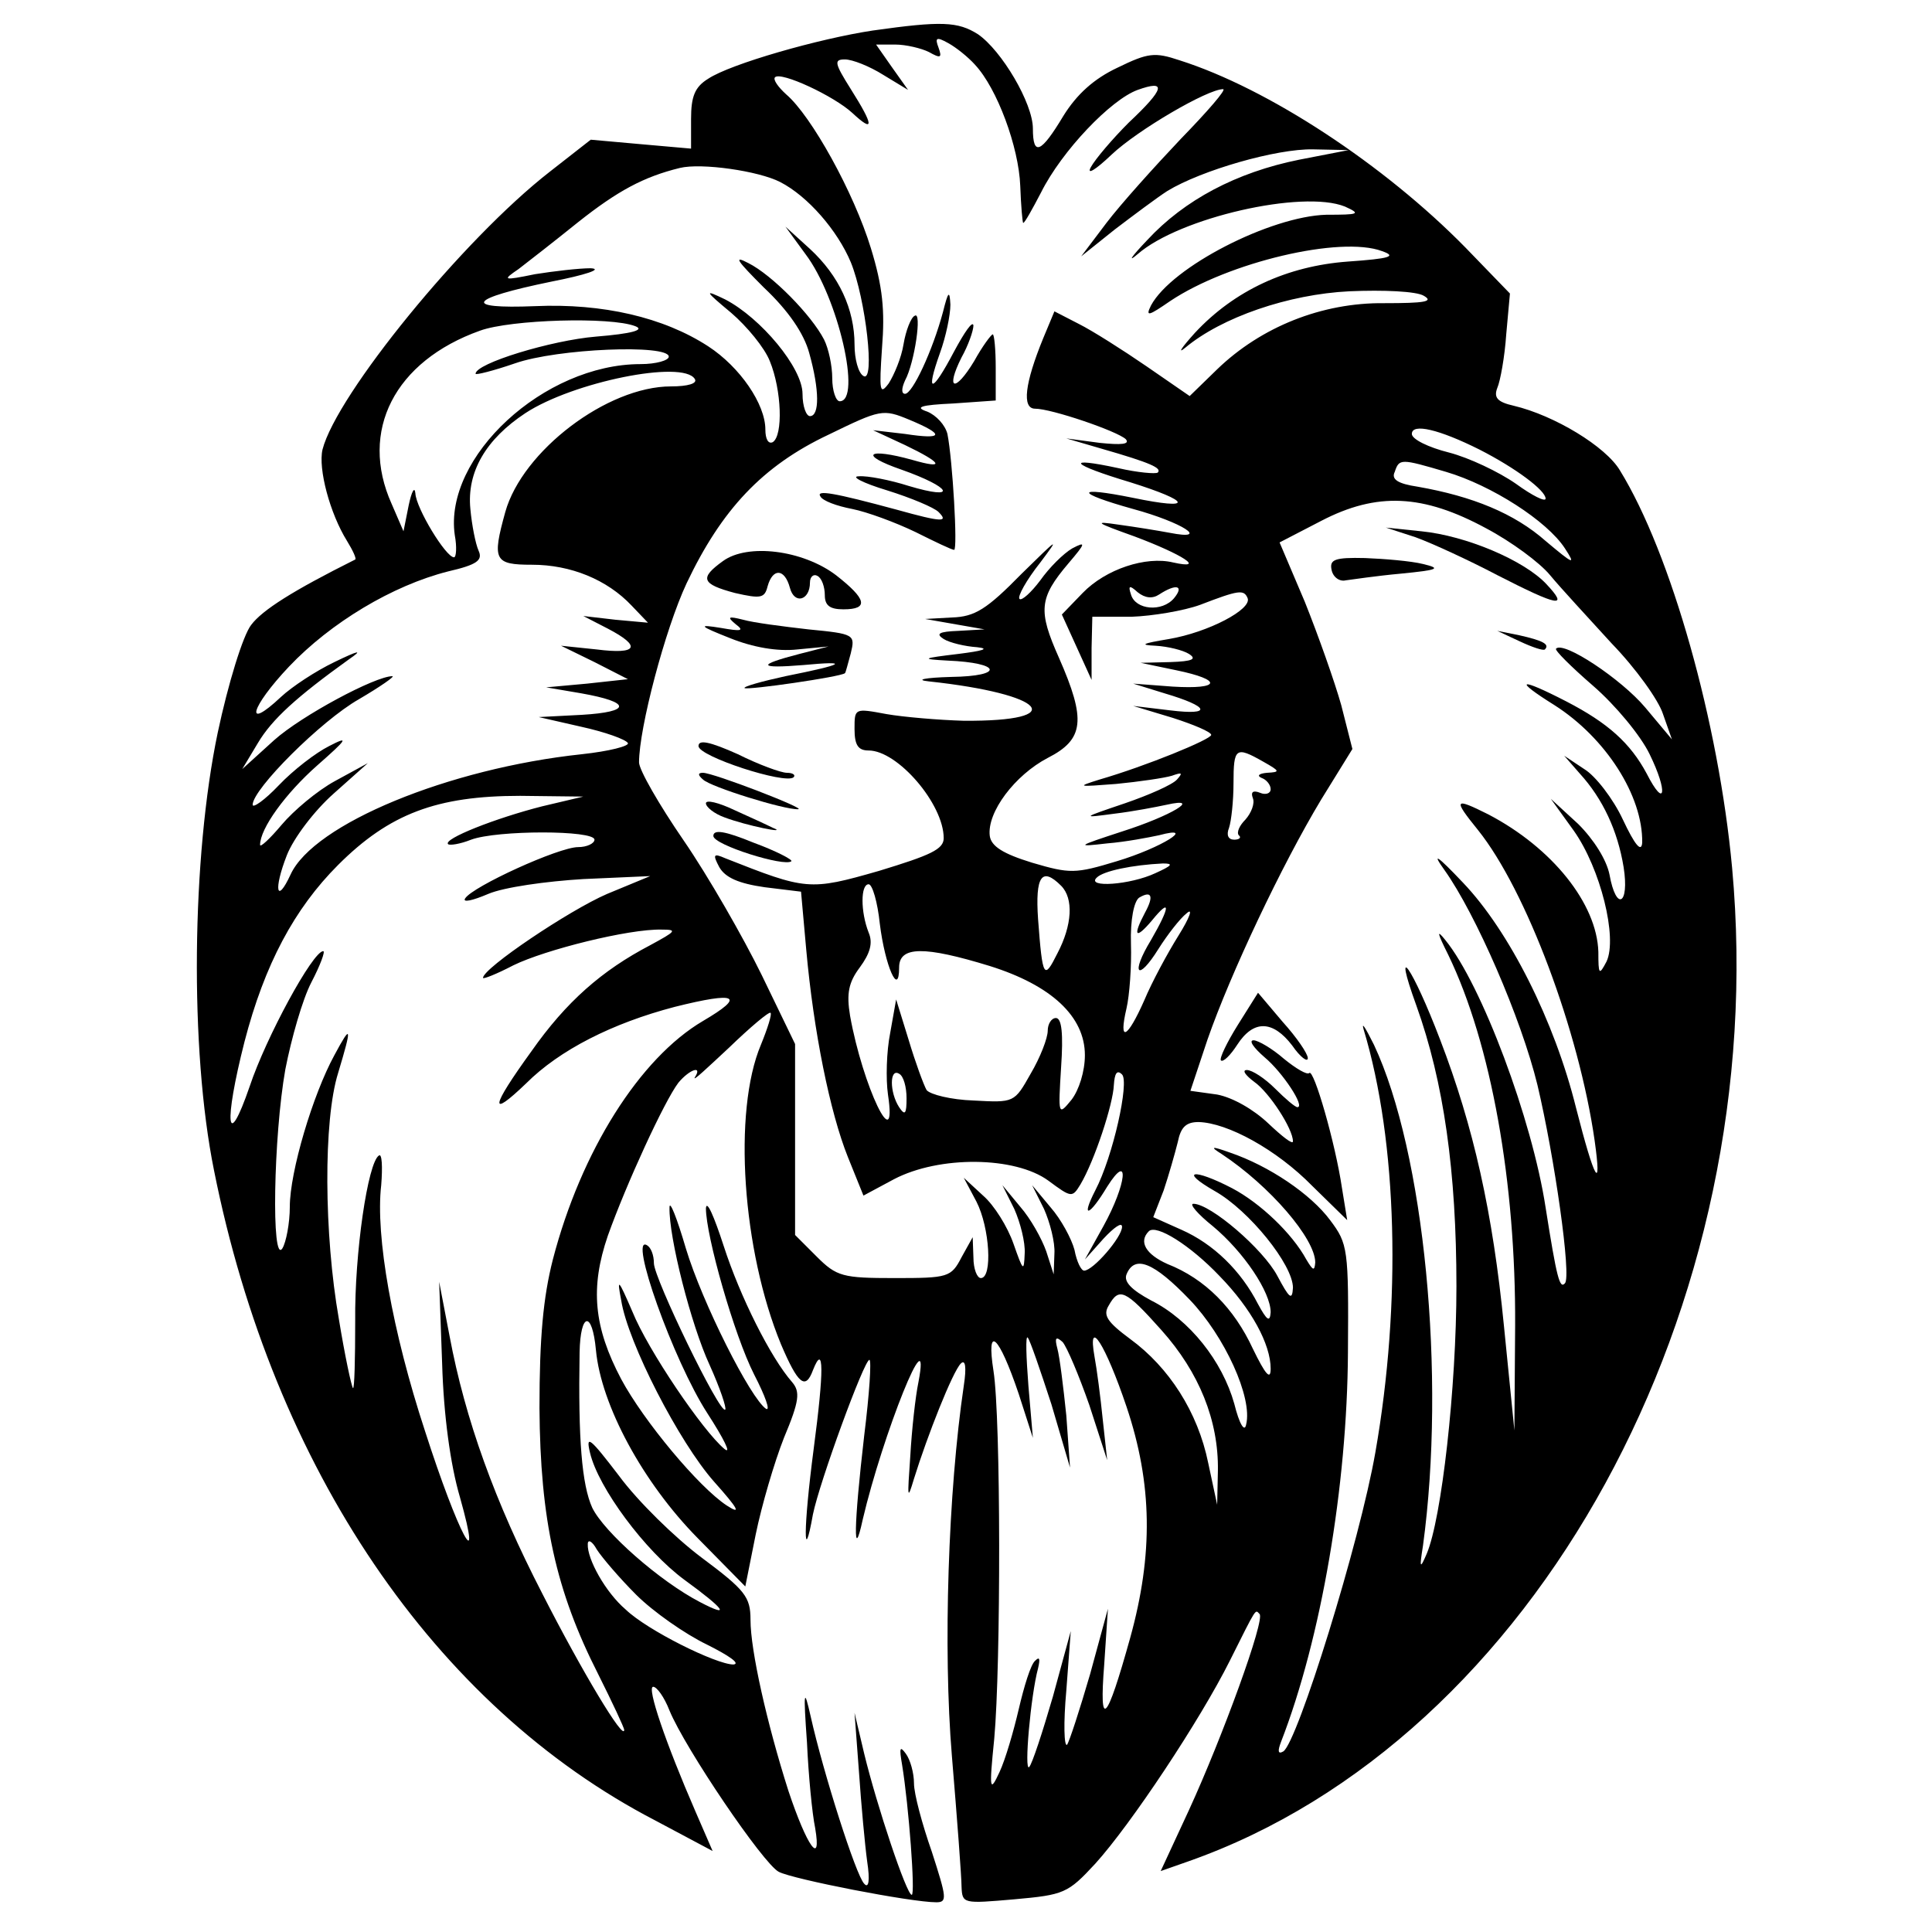 <?xml version="1.0" standalone="no"?>
<!DOCTYPE svg PUBLIC "-//W3C//DTD SVG 20010904//EN"
 "http://www.w3.org/TR/2001/REC-SVG-20010904/DTD/svg10.dtd">
<svg version="1.0" xmlns="http://www.w3.org/2000/svg"
 width="260pt" height="260pt" viewBox="0 0 260 260"
 preserveAspectRatio="xMidYMid meet">
<g transform="translate(0,260) scale(0.1,-0.1)"
fill="#000000" stroke="none">
<path d="M1175 2559 c-73 -11 -192 -45 -222 -65 -18 -11 -23 -24 -23 -54 l0
-40 -68 6 -67 6 -55 -43 c-117 -91 -287 -300 -306 -374 -6 -26 10 -86 33 -123
8 -13 13 -24 11 -25 -84 -42 -125 -68 -140 -88 -11 -14 -31 -79 -45 -145 -35
-167 -38 -426 -5 -589 80 -401 297 -721 594 -875 l77 -41 -23 53 c-40 92 -66
168 -57 168 5 0 15 -14 22 -32 21 -51 126 -206 147 -217 19 -10 178 -41 212
-41 15 0 14 6 -6 68 -13 37 -24 78 -24 92 0 14 -5 32 -11 40 -8 11 -9 8 -5
-15 9 -55 18 -175 13 -175 -7 0 -47 120 -64 190 l-13 55 6 -80 c3 -44 8 -98
11 -120 4 -26 2 -37 -4 -30 -11 11 -55 149 -72 225 -9 40 -10 35 -5 -35 2 -44
7 -96 11 -115 9 -53 -11 -25 -36 50 -29 91 -51 189 -51 230 0 31 -7 40 -66 84
-36 27 -86 76 -111 110 -39 51 -45 56 -39 31 11 -47 74 -132 127 -171 55 -40
63 -52 21 -30 -54 28 -129 94 -145 127 -14 31 -19 92 -17 209 1 54 17 57 22 3
7 -74 63 -178 137 -253 l64 -65 14 70 c8 39 25 97 38 130 21 50 22 62 11 75
-29 33 -70 115 -92 183 -13 40 -23 63 -24 51 0 -37 38 -171 65 -224 15 -29 22
-49 16 -46 -21 14 -86 143 -108 216 -12 41 -22 66 -22 55 -1 -40 29 -158 54
-212 14 -31 23 -58 21 -60 -7 -7 -96 177 -96 197 0 11 -4 21 -9 24 -26 17 35
-155 81 -226 22 -34 33 -56 23 -48 -29 24 -103 133 -124 185 -19 44 -21 46
-15 15 9 -57 78 -191 125 -244 33 -37 37 -45 17 -32 -38 25 -112 114 -142 170
-37 70 -42 123 -18 193 25 70 76 181 95 206 15 18 33 24 22 7 -3 -6 17 13 46
40 29 28 54 49 56 47 2 -2 -4 -21 -13 -43 -38 -90 -25 -277 27 -403 23 -54 33
-62 43 -35 15 38 15 0 1 -106 -14 -107 -14 -161 -1 -88 9 44 69 208 76 208 3
0 0 -46 -7 -102 -14 -121 -15 -173 -2 -113 27 115 93 280 75 185 -4 -19 -9
-64 -11 -100 -4 -57 -4 -60 5 -30 18 58 52 144 63 155 6 6 8 -4 4 -30 -21
-142 -28 -354 -16 -498 7 -84 13 -163 13 -176 1 -23 2 -23 71 -17 67 6 72 8
109 48 48 53 141 193 181 273 37 74 34 69 40 63 8 -7 -50 -166 -95 -264 l-38
-82 37 13 c467 164 786 747 732 1337 -18 195 -82 423 -151 535 -19 32 -88 74
-143 87 -22 5 -27 11 -22 24 4 9 10 42 12 72 l5 55 -60 62 c-109 111 -265 214
-385 252 -33 11 -42 10 -83 -10 -32 -15 -55 -36 -73 -65 -30 -50 -41 -55 -41
-17 0 34 -42 105 -74 127 -27 17 -49 18 -141 5z m137 -46 c30 -32 59 -111 61
-163 1 -27 3 -50 4 -50 2 0 12 18 24 41 28 56 94 125 130 138 39 14 37 2 -12
-44 -22 -22 -45 -49 -51 -60 -6 -11 6 -4 28 17 35 33 129 88 150 88 5 0 -21
-30 -57 -67 -36 -38 -81 -88 -100 -113 l-34 -45 45 36 c25 19 57 43 71 52 46
28 147 57 196 56 l48 -1 -67 -13 c-84 -17 -154 -54 -204 -108 -22 -23 -27 -31
-13 -19 56 49 222 87 279 64 22 -10 19 -11 -25 -11 -75 -2 -208 -70 -236 -122
-8 -16 -3 -14 26 6 78 52 229 88 285 67 20 -7 11 -10 -46 -14 -82 -6 -153 -39
-206 -96 -18 -20 -24 -29 -13 -20 49 41 139 72 221 76 46 2 90 0 100 -6 14 -8
1 -10 -53 -10 -84 1 -166 -32 -225 -89 l-37 -36 -58 40 c-32 22 -73 48 -91 57
l-33 17 -15 -36 c-25 -61 -29 -95 -11 -95 22 0 110 -30 122 -41 6 -7 -6 -8
-35 -5 l-45 6 48 -14 c66 -19 81 -26 75 -32 -3 -2 -27 0 -53 6 -74 16 -64 5
16 -19 83 -26 86 -38 4 -21 -79 16 -79 7 0 -15 66 -18 105 -43 49 -32 -16 3
-47 8 -69 11 -34 5 -31 3 22 -16 64 -24 97 -45 52 -35 -37 9 -91 -9 -122 -41
l-28 -29 20 -44 20 -44 0 43 1 42 53 0 c28 1 70 8 92 16 52 20 59 21 64 9 6
-15 -53 -46 -106 -55 -36 -6 -40 -8 -18 -9 17 -1 37 -6 45 -11 11 -7 5 -10
-25 -11 l-40 -1 48 -10 c63 -13 60 -26 -5 -22 l-53 4 42 -13 c61 -18 65 -30 8
-23 l-50 6 53 -16 c28 -9 52 -19 52 -23 0 -6 -88 -42 -150 -60 -32 -10 -30
-10 22 -6 31 3 65 8 75 11 14 5 15 4 7 -5 -6 -7 -38 -21 -70 -32 -59 -20 -59
-20 -14 -14 25 3 56 9 70 12 49 11 6 -15 -60 -36 -61 -20 -63 -21 -20 -16 25
2 56 8 70 11 52 14 3 -17 -57 -35 -56 -17 -63 -17 -114 -2 -39 12 -55 22 -57
36 -4 32 34 82 78 105 49 25 52 51 15 135 -28 63 -27 80 13 127 23 27 24 30 5
20 -12 -7 -31 -26 -43 -43 -12 -16 -25 -28 -28 -25 -3 3 9 25 28 49 27 36 24
33 -25 -15 -47 -48 -63 -58 -94 -59 l-36 -2 40 -7 40 -7 -35 -2 c-27 -1 -31
-4 -20 -11 8 -5 29 -10 45 -11 18 -2 7 -5 -25 -9 -50 -6 -51 -7 -15 -9 73 -3
77 -21 5 -22 -36 -1 -49 -4 -30 -6 158 -17 191 -54 47 -53 -34 1 -81 5 -104 9
-43 8 -43 8 -43 -20 0 -22 5 -29 19 -29 39 0 101 -72 101 -118 0 -15 -18 -23
-87 -44 -94 -27 -98 -26 -207 17 -16 7 -17 5 -8 -12 8 -14 26 -22 61 -27 l49
-6 7 -78 c10 -111 32 -219 56 -279 l21 -52 41 22 c61 32 163 31 208 -2 31 -23
32 -23 43 -5 19 32 44 108 45 134 1 15 4 21 11 14 10 -10 -12 -110 -36 -156
-20 -39 -8 -35 16 5 31 49 26 3 -5 -53 l-25 -45 25 28 c14 15 25 23 25 16 0
-14 -39 -59 -51 -59 -4 0 -10 12 -13 28 -4 15 -18 41 -32 57 l-25 30 16 -32
c8 -18 15 -45 14 -60 l-1 -28 -10 31 c-6 17 -21 44 -35 60 l-24 29 16 -32 c8
-18 15 -45 14 -60 -1 -25 -2 -24 -15 13 -8 23 -26 52 -41 65 l-26 24 17 -32
c18 -35 22 -103 6 -103 -5 0 -10 12 -10 28 l-1 27 -15 -27 c-14 -27 -18 -28
-90 -28 -70 0 -78 2 -105 29 l-29 29 0 129 0 128 -45 93 c-25 51 -72 133 -105
181 -33 48 -60 95 -60 105 0 46 35 179 64 241 47 99 102 158 191 200 70 34 73
35 109 20 48 -20 46 -27 -6 -19 l-43 5 43 -20 c50 -24 55 -33 10 -20 -61 17
-73 7 -15 -13 68 -24 77 -42 10 -22 -25 8 -56 14 -67 13 -12 0 5 -9 38 -19 32
-10 63 -23 69 -29 14 -14 5 -14 -56 3 -85 23 -109 27 -103 18 3 -6 22 -13 43
-17 20 -4 58 -18 85 -31 26 -13 49 -24 52 -24 5 0 -2 121 -9 156 -3 12 -15 25
-27 30 -18 6 -9 9 35 11 l57 4 0 44 c0 25 -2 45 -4 45 -2 0 -14 -16 -25 -36
-26 -43 -39 -39 -17 5 9 16 16 36 16 43 -1 7 -12 -9 -26 -35 -30 -57 -39 -58
-19 -2 8 22 14 51 14 65 -1 20 -3 18 -10 -10 -14 -52 -41 -110 -51 -110 -5 0
-5 7 0 18 13 24 23 94 13 87 -5 -2 -12 -20 -15 -38 -3 -19 -13 -42 -20 -53
-12 -16 -13 -11 -9 48 4 50 1 82 -15 134 -23 75 -80 178 -114 207 -11 10 -18
20 -15 23 8 8 79 -25 104 -48 30 -28 29 -17 -2 32 -22 35 -23 40 -8 40 10 0
33 -9 52 -21 l33 -20 -22 31 -21 30 26 0 c14 0 35 -5 45 -10 16 -9 18 -8 13 6
-5 13 -3 15 13 6 11 -6 27 -19 36 -29z m-262 -158 c37 -19 77 -65 95 -108 20
-49 33 -163 17 -153 -7 4 -12 23 -12 42 0 48 -21 93 -60 129 l-33 30 27 -37
c44 -58 76 -198 46 -198 -5 0 -10 14 -10 31 0 17 -5 40 -11 52 -17 33 -70 87
-102 103 -21 11 -15 3 21 -33 33 -31 54 -62 61 -88 14 -50 14 -85 1 -85 -5 0
-10 13 -10 30 0 35 -56 102 -104 127 -29 14 -28 12 8 -18 21 -18 45 -47 52
-65 16 -39 18 -100 4 -109 -6 -3 -10 4 -10 17 0 34 -34 84 -77 112 -60 39
-142 58 -233 54 -99 -4 -90 10 22 33 46 9 70 17 53 18 -16 0 -50 -4 -75 -8
-44 -9 -44 -8 -22 7 13 10 49 38 80 63 53 42 88 61 137 73 29 7 106 -4 135
-19z m-195 -194 c13 -5 -4 -10 -53 -14 -60 -5 -162 -36 -162 -50 0 -2 24 4 53
14 57 20 207 26 207 9 0 -5 -17 -10 -38 -10 -130 0 -265 -125 -250 -230 3 -16
2 -30 -1 -30 -11 0 -51 66 -52 86 -1 10 -5 3 -9 -16 l-7 -35 -16 37 c-44 98 4
192 119 233 41 15 176 19 209 6z m80 -71 c4 -6 -9 -10 -32 -10 -86 0 -200 -87
-223 -169 -18 -65 -15 -71 36 -71 52 0 101 -20 134 -55 l22 -23 -44 4 -43 5
33 -17 c46 -24 40 -35 -15 -28 l-48 5 45 -22 45 -23 -55 -6 -55 -5 47 -8 c68
-12 68 -25 1 -29 l-58 -3 57 -13 c32 -7 60 -17 63 -22 2 -4 -25 -11 -62 -15
-179 -19 -361 -94 -392 -162 -19 -41 -23 -20 -5 26 9 23 37 60 63 83 l46 41
-44 -24 c-24 -13 -56 -40 -72 -59 -16 -19 -29 -31 -29 -27 0 22 34 69 77 107
41 36 43 40 16 26 -18 -9 -48 -32 -68 -53 -19 -20 -35 -31 -35 -26 0 21 92
113 143 142 29 17 49 31 45 31 -23 0 -122 -53 -159 -86 l-43 -39 21 35 c19 32
52 62 123 113 19 13 13 12 -20 -4 -25 -12 -57 -33 -72 -47 -50 -47 -41 -14 11
41 56 59 139 109 214 128 39 9 47 15 41 28 -4 9 -9 34 -11 56 -5 50 21 94 74
129 64 42 212 72 228 46z m1056 -95 c49 -25 89 -55 89 -66 0 -5 -18 4 -40 20
-23 16 -63 35 -90 42 -28 7 -50 18 -50 25 0 15 37 6 91 -21z m-45 -30 c61 -18
136 -66 160 -103 15 -23 12 -22 -26 10 -42 37 -98 60 -172 73 -27 4 -36 10
-31 20 6 18 8 18 69 0z m54 -76 c34 -18 72 -46 86 -63 14 -17 52 -58 83 -92
32 -33 63 -76 69 -95 l12 -34 -36 43 c-32 38 -110 90 -120 79 -2 -2 20 -24 50
-50 30 -26 64 -67 76 -92 25 -51 21 -75 -4 -26 -22 41 -52 68 -108 97 -64 33
-72 30 -16 -5 69 -44 119 -122 118 -185 -1 -14 -10 -3 -26 31 -13 28 -37 59
-52 68 l-27 18 21 -24 c31 -34 51 -77 59 -126 8 -51 -10 -60 -19 -10 -4 20
-21 47 -42 68 l-37 34 31 -43 c36 -51 59 -144 44 -176 -10 -19 -11 -18 -11 13
-2 65 -62 140 -148 185 -46 23 -48 21 -14 -21 65 -81 136 -271 157 -418 10
-71 0 -54 -25 44 -29 117 -90 238 -152 303 -35 37 -43 42 -25 17 42 -59 103
-199 125 -289 23 -97 46 -258 37 -267 -7 -8 -11 7 -26 102 -18 118 -86 300
-135 360 -12 15 -11 10 4 -20 58 -120 91 -307 90 -499 l-1 -141 -14 140 c-15
153 -41 269 -86 386 -37 97 -65 137 -32 46 37 -103 54 -224 54 -378 0 -137
-20 -313 -40 -360 -9 -21 -10 -20 -5 11 31 228 2 529 -66 674 -11 22 -17 32
-14 21 46 -152 51 -369 16 -569 -21 -121 -105 -391 -124 -403 -7 -4 -8 0 -3
13 54 139 89 344 90 524 1 140 0 146 -24 178 -26 35 -82 73 -135 91 -25 9 -27
8 -11 -2 65 -43 126 -114 126 -146 -1 -12 -3 -11 -12 4 -19 35 -62 76 -100 96
-52 27 -72 24 -23 -4 46 -26 105 -99 105 -130 -1 -18 -5 -14 -21 16 -19 36
-90 97 -113 97 -6 0 6 -14 26 -30 42 -35 78 -89 78 -116 -1 -14 -5 -11 -17 11
-23 45 -60 81 -103 100 l-38 17 14 36 c7 21 15 49 19 65 4 20 11 27 28 27 39
-1 105 -37 153 -86 l47 -46 -7 43 c-9 61 -38 161 -44 155 -3 -3 -18 6 -34 19
-16 14 -35 25 -41 25 -7 0 0 -10 15 -23 24 -20 55 -67 44 -67 -3 0 -16 11 -30
25 -14 14 -31 25 -38 25 -7 0 -2 -7 10 -16 20 -14 52 -63 52 -80 0 -5 -15 7
-33 24 -20 19 -48 35 -69 39 l-36 5 23 69 c31 89 100 235 153 323 l42 68 -15
59 c-9 32 -31 94 -49 139 l-34 80 56 29 c75 39 137 36 222 -10z m-440 -89 c23
15 34 12 20 -5 -16 -19 -52 -16 -58 5 -4 12 -2 13 9 3 10 -8 20 -9 29 -3z
m140 -225 c23 -13 23 -14 5 -15 -11 -1 -14 -4 -7 -7 6 -2 12 -9 12 -15 0 -6
-7 -8 -14 -5 -10 4 -13 1 -10 -7 3 -7 -2 -20 -10 -29 -8 -8 -12 -17 -9 -21 4
-3 1 -6 -6 -6 -8 0 -11 6 -7 16 3 9 6 36 6 60 0 48 3 50 40 29z m-970 -60
c-63 -16 -134 -44 -127 -51 2 -2 16 0 31 6 35 13 166 13 166 0 0 -5 -10 -10
-22 -10 -26 0 -142 -53 -152 -69 -4 -6 10 -3 31 6 21 9 78 17 128 20 l90 4
-58 -24 c-51 -22 -167 -100 -167 -113 0 -2 18 5 41 17 43 21 155 49 199 48 22
0 20 -2 -15 -21 -65 -34 -113 -76 -160 -143 -55 -76 -57 -91 -7 -43 45 45 116
81 200 103 84 21 96 15 38 -19 -85 -50 -164 -175 -202 -321 -13 -51 -18 -105
-18 -200 1 -150 22 -246 79 -358 19 -38 35 -72 35 -75 0 -16 -57 79 -110 183
-64 124 -104 235 -125 347 l-14 73 4 -110 c2 -69 11 -136 24 -180 32 -114 -3
-48 -47 89 -44 134 -67 263 -59 331 2 25 1 43 -3 40 -15 -9 -33 -132 -32 -223
0 -51 -1 -92 -3 -90 -2 2 -11 44 -19 93 -20 114 -21 267 -1 331 19 63 18 67
-5 24 -29 -53 -60 -157 -60 -204 0 -22 -5 -48 -10 -56 -15 -23 -12 151 4 241
8 41 23 94 35 117 12 23 19 42 16 42 -14 0 -77 -116 -99 -182 -31 -90 -35 -50
-7 60 27 104 67 179 126 238 69 69 133 93 245 93 l85 -1 -55 -13z m825 -90
c-34 -16 -94 -20 -79 -6 9 9 48 17 89 19 15 0 12 -3 -10 -13z m-127 -17 c17
-17 15 -53 -5 -91 -18 -36 -20 -34 -26 46 -4 58 5 71 31 45z m-244 -51 c7 -57
26 -100 26 -59 0 29 34 29 122 2 83 -26 128 -68 128 -120 0 -22 -8 -47 -18
-60 -18 -22 -18 -21 -14 44 3 44 1 66 -7 66 -6 0 -11 -8 -11 -17 0 -10 -10
-36 -23 -58 -22 -39 -22 -39 -77 -36 -30 1 -58 8 -63 14 -4 7 -15 37 -24 67
l-17 55 -8 -45 c-5 -25 -6 -62 -3 -83 13 -87 -34 11 -51 106 -5 30 -2 45 13
65 14 19 18 33 12 47 -11 28 -11 65 0 65 5 0 12 -24 15 -53z m357 15 c-17 -32
-13 -37 9 -11 26 32 25 19 -1 -26 -28 -46 -18 -57 10 -12 12 19 29 41 38 48 9
8 4 -6 -11 -30 -15 -24 -36 -63 -46 -87 -23 -52 -35 -58 -24 -11 4 17 7 57 6
87 -1 32 4 57 11 62 17 10 20 2 8 -20z m-321 -250 c0 -21 -2 -24 -10 -12 -13
20 -13 53 0 45 6 -3 10 -18 10 -33z m421 -239 c43 -44 69 -92 69 -125 0 -16
-7 -8 -24 27 -25 54 -64 94 -115 114 -29 13 -39 30 -25 44 10 10 56 -19 95
-60z m-40 -32 c47 -49 85 -132 76 -168 -2 -11 -9 0 -16 28 -16 57 -60 113
-112 139 -26 14 -37 25 -33 35 11 27 37 16 85 -34z m-38 -41 c51 -57 77 -122
76 -189 l-1 -46 -12 56 c-14 69 -53 129 -105 167 -31 23 -37 32 -29 45 14 25
22 22 71 -33z m-192 -86 l19 -59 -6 70 c-3 39 -4 68 -1 65 3 -3 17 -44 32 -90
l25 -85 -5 70 c-4 39 -9 79 -12 90 -4 15 -2 17 7 9 6 -7 22 -45 36 -85 l24
-74 -6 55 c-3 30 -8 68 -11 84 -10 56 15 16 43 -67 35 -104 36 -199 5 -311
-32 -115 -42 -125 -35 -36 l5 75 -24 -88 c-14 -48 -28 -91 -31 -95 -4 -3 -5
29 -1 73 l6 80 -24 -88 c-14 -48 -28 -91 -32 -95 -7 -7 2 96 12 133 3 13 2 16
-4 10 -6 -5 -15 -35 -22 -65 -7 -30 -18 -68 -26 -85 -13 -28 -14 -24 -7 45 9
99 9 432 -1 495 -10 64 7 49 34 -31z m-515 -270 c23 -23 66 -53 95 -67 30 -15
46 -26 36 -27 -23 0 -116 46 -145 74 -27 23 -52 68 -51 88 0 7 6 4 12 -7 7
-11 31 -39 53 -61z"/>
<path d="M973 1845 c-32 -23 -29 -31 16 -43 35 -8 40 -7 44 9 7 25 23 24 30
-2 6 -23 27 -17 27 7 0 8 5 12 10 9 6 -3 10 -15 10 -26 0 -14 7 -19 25 -19 35
0 31 14 -10 46 -45 34 -119 43 -152 19z"/>
<path d="M990 1760 c12 -9 8 -10 -20 -5 -31 5 -30 3 13 -14 30 -12 63 -18 90
-15 l42 4 -39 -10 c-58 -15 -56 -20 5 -15 64 6 56 1 -24 -15 -32 -7 -57 -14
-55 -16 4 -3 129 15 135 20 1 0 4 13 8 27 6 25 5 26 -57 32 -35 4 -74 9 -88
13 -20 5 -22 4 -10 -6z"/>
<path d="M940 1596 c0 -14 117 -52 128 -42 3 3 -1 6 -9 6 -8 0 -38 11 -66 25
-38 17 -53 20 -53 11z"/>
<path d="M946 1551 c10 -10 110 -41 128 -40 13 0 -114 49 -128 49 -7 0 -7 -3
0 -9z"/>
<path d="M950 1519 c0 -5 11 -14 25 -19 29 -11 88 -23 65 -14 -8 4 -32 15 -52
24 -21 10 -38 14 -38 9z"/>
<path d="M960 1475 c0 -12 96 -42 105 -34 2 2 -21 14 -51 25 -39 16 -54 18
-54 9z"/>
<path d="M1905 1877 c22 -8 72 -31 110 -51 82 -42 97 -45 66 -12 -30 32 -108
65 -168 71 l-48 5 40 -13z"/>
<path d="M1792 1833 c2 -10 11 -16 19 -14 8 1 41 6 74 9 51 5 55 7 30 13 -16
4 -52 7 -78 8 -41 1 -48 -2 -45 -16z"/>
<path d="M2045 1737 c17 -8 32 -13 34 -11 7 7 -3 12 -34 19 l-30 6 30 -14z"/>
<path d="M1666 1221 c-15 -24 -25 -45 -23 -48 3 -3 13 7 22 21 22 34 48 33 74
-1 11 -16 21 -23 21 -17 0 6 -15 28 -34 49 l-33 39 -27 -43z"/>
</g>
</svg>

